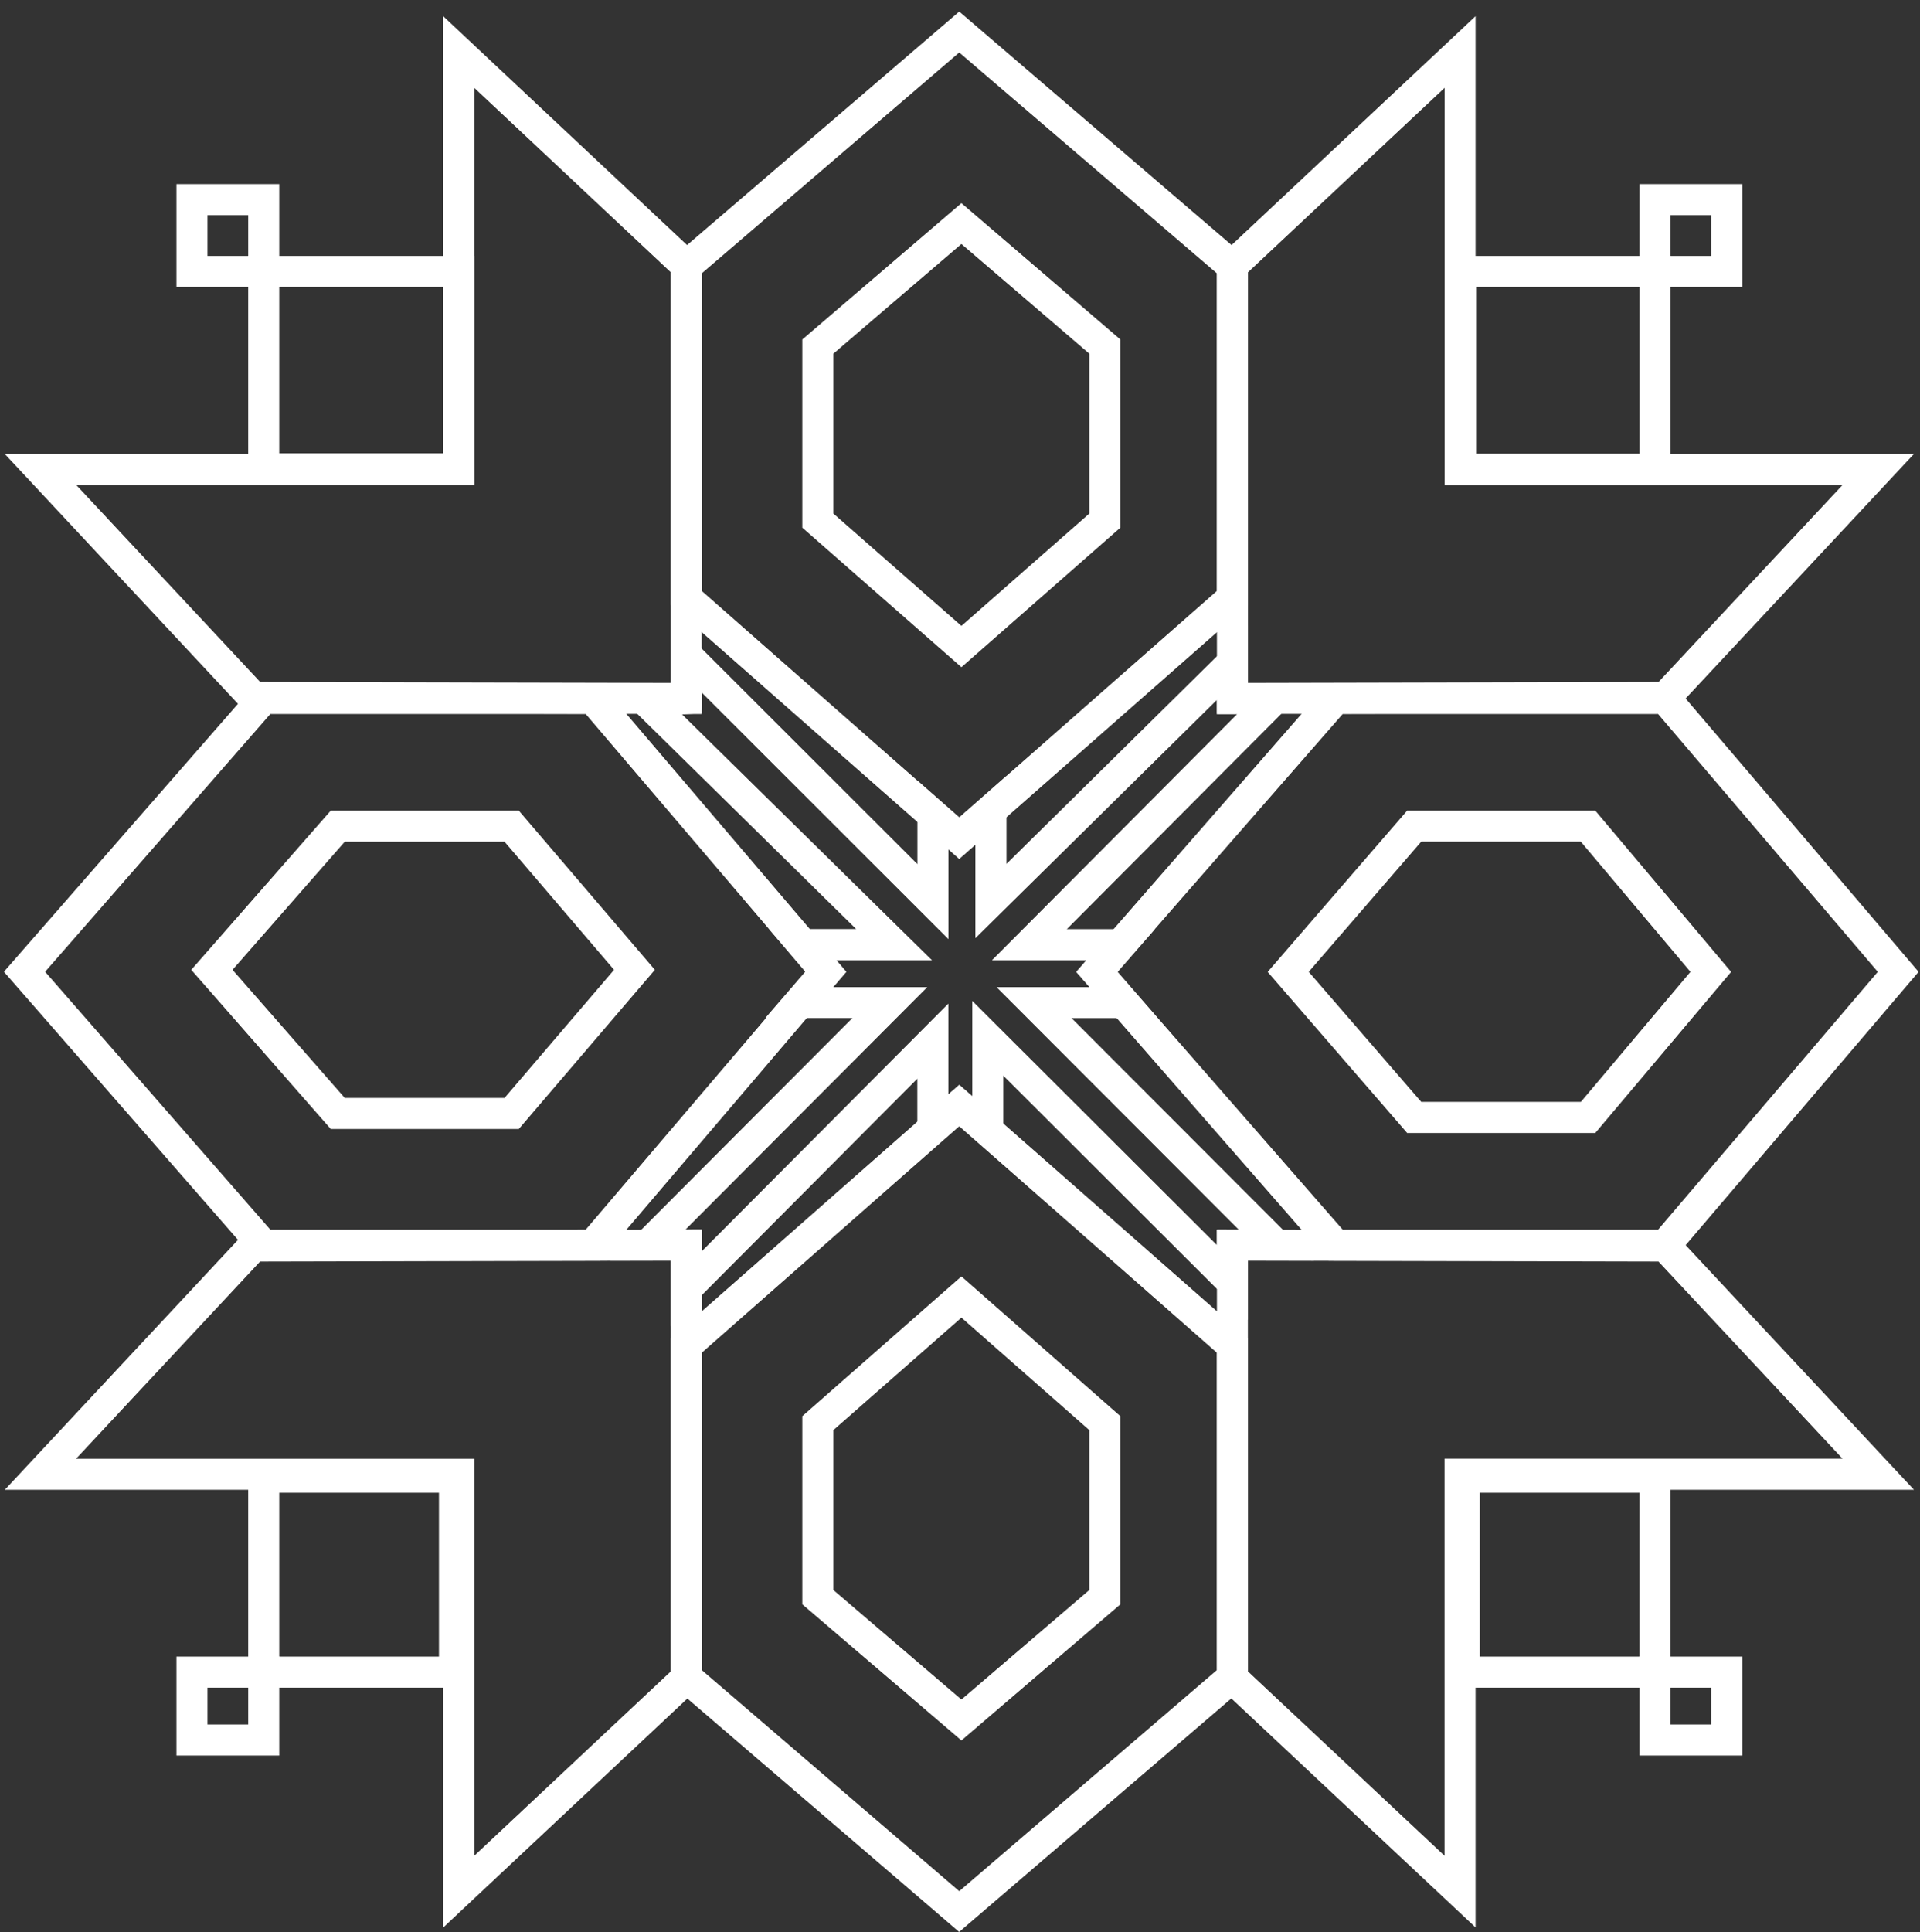 <svg xmlns="http://www.w3.org/2000/svg" width="165" height="166" viewBox="0 0 165 166" fill="none">
  <rect x="0" y="0" width="165" height="166" fill="#333333" stroke="none"/>
  <path d="M57.642 113.96V108.316H52.455L73.254 87.466H65.768L69.214 83.477L66.095 79.821H73.574L52.488 59.091L57.675 58.758L57.822 53.247L78.841 74.243V67.071L82.441 70.233L86.494 66.671V74.223L107.246 53.754V58.678H112.753L91.68 79.827H99.247L96.04 83.503L99.473 87.473H92.087L112.906 108.316H107.246V113.4L86.221 92.417V100.029L82.434 96.74L78.834 99.823V92.677L57.642 113.953V113.96ZM58.882 105.647H60.308V107.502L81.501 86.225V94.031L82.447 93.224L83.554 94.185V85.992L104.573 106.968V105.66H106.466L85.641 84.811H93.627L92.494 83.503L93.367 82.503H85.247L106.32 61.353H104.573V60.139L83.821 80.608V72.575L82.434 73.796L81.507 72.975V80.688L60.328 59.525L60.282 61.273L58.615 61.38L80.094 82.503H71.874L72.728 83.503L71.601 84.811H79.687L58.888 105.66L58.882 105.647Z" fill="white"/>
  <path d="M82.435 73.783L57.643 51.972V22.256L82.435 0.993L107.241 22.256V51.979L82.435 73.783ZM60.309 50.772L82.435 70.233L104.574 50.772V23.484L82.435 4.509L60.309 23.484V50.772Z" fill="white"/>
  <path d="M82.622 57.323L68.949 45.334V29.168L82.622 17.453L96.282 29.168V45.334L82.622 57.323ZM71.616 44.12L82.622 53.774L93.615 44.12V30.389L82.622 20.962L71.616 30.389V44.12Z" fill="white"/>
  <path d="M143.56 41.658H124.188V21.989H143.56V41.658ZM126.854 38.989H140.894V24.658H126.854V38.989Z" fill="white"/>
  <path d="M149.726 24.658H140.893V15.818H149.726V24.658ZM143.559 21.989H147.059V18.487H143.559V21.989Z" fill="white"/>
  <path d="M104.58 61.346V22.236L126.806 1.387V38.996H164.485L143.692 61.26L104.58 61.346ZM107.247 23.391V58.671L142.532 58.591L158.345 41.665H124.146V7.545L107.253 23.391H107.247Z" fill="white"/>
  <path d="M40.756 41.618H21.33V21.989H40.756V41.618ZM23.997 38.949H38.089V24.658H23.997V38.949Z" fill="white"/>
  <path d="M23.997 24.658H15.164V15.818H23.997V24.658ZM17.831 21.989H21.331V18.487H17.831V21.989Z" fill="white"/>
  <path d="M60.309 61.346L21.19 61.26L0.404 38.996H38.083V1.387L60.302 22.236V61.346H60.309ZM22.35 58.591L57.642 58.671V23.391L40.756 7.545V41.665H6.551L22.357 58.591H22.35Z" fill="white"/>
  <path d="M82.435 165.993L57.643 144.71V115.008L82.435 93.198L107.241 115.001V144.704L82.435 165.98V165.993ZM60.309 143.489L82.435 162.484L104.574 143.489V116.222L82.435 96.76L60.309 116.222V143.496V143.489Z" fill="white"/>
  <path d="M82.622 149.534L68.949 137.838V121.673L82.622 109.664L96.282 121.673V137.838L82.622 149.534ZM71.616 136.604L82.622 146.018L93.615 136.604V122.874L82.622 113.206L71.616 122.874V136.604Z" fill="white"/>
  <path d="M143.719 108.316H114.173L92.494 83.497L114.173 58.678H143.719L164.878 83.497L143.719 108.316ZM115.387 105.647H142.492L161.372 83.497L142.492 61.346H115.387L96.034 83.497L115.387 105.647Z" fill="white"/>
  <path d="M137.094 97.341H120.928L108.941 83.503L120.928 69.646H137.094L148.767 83.503L137.094 97.341ZM122.148 94.672H135.854L145.273 83.497L135.847 72.308H122.141L112.468 83.497L122.141 94.672H122.148Z" fill="white"/>
  <path d="M51.563 108.316H22.017L0.338 83.49L22.017 58.678H51.563L72.722 83.49L51.563 108.316ZM23.23 105.647H50.336L69.215 83.49L50.336 61.346H23.23L3.878 83.49L23.23 105.647Z" fill="white"/>
  <path d="M44.583 97H28.424L16.438 83.323L28.424 69.646H44.583L56.276 83.323L44.583 97ZM29.63 94.332H43.356L52.77 83.323L43.356 72.315H29.63L19.984 83.323L29.63 94.332Z" fill="white"/>
  <path d="M143.559 144.997H124.5V125.582H143.559V144.997ZM127.167 142.329H140.893V128.251H127.167V142.329Z" fill="white"/>
  <path d="M149.726 150.828H140.893V142.329H149.726V150.828ZM143.559 148.16H147.059V144.997H143.559V148.16Z" fill="white"/>
  <path d="M126.806 165.6L104.58 144.764V105.64L143.692 105.727L164.485 127.998H126.806V165.6ZM107.247 143.603L124.139 159.442V125.322H158.338L142.525 108.389L107.24 108.309V143.596L107.247 143.603Z" fill="white"/>
  <path d="M40.389 144.997H21.33V125.582H40.389V144.997ZM23.997 142.329H37.723V128.251H23.997V142.329Z" fill="white"/>
  <path d="M23.997 150.828H15.164V142.329H23.997V150.828ZM17.831 148.16H21.331V144.997H17.831V148.16Z" fill="white"/>
  <path d="M38.091 165.6V127.998H0.412L21.198 105.727L60.317 105.64V144.764L38.097 165.6H38.091ZM6.552 125.329H40.757V159.442L57.643 143.603V108.309L22.351 108.389L6.545 125.322L6.552 125.329Z" fill="white"/>
</svg>